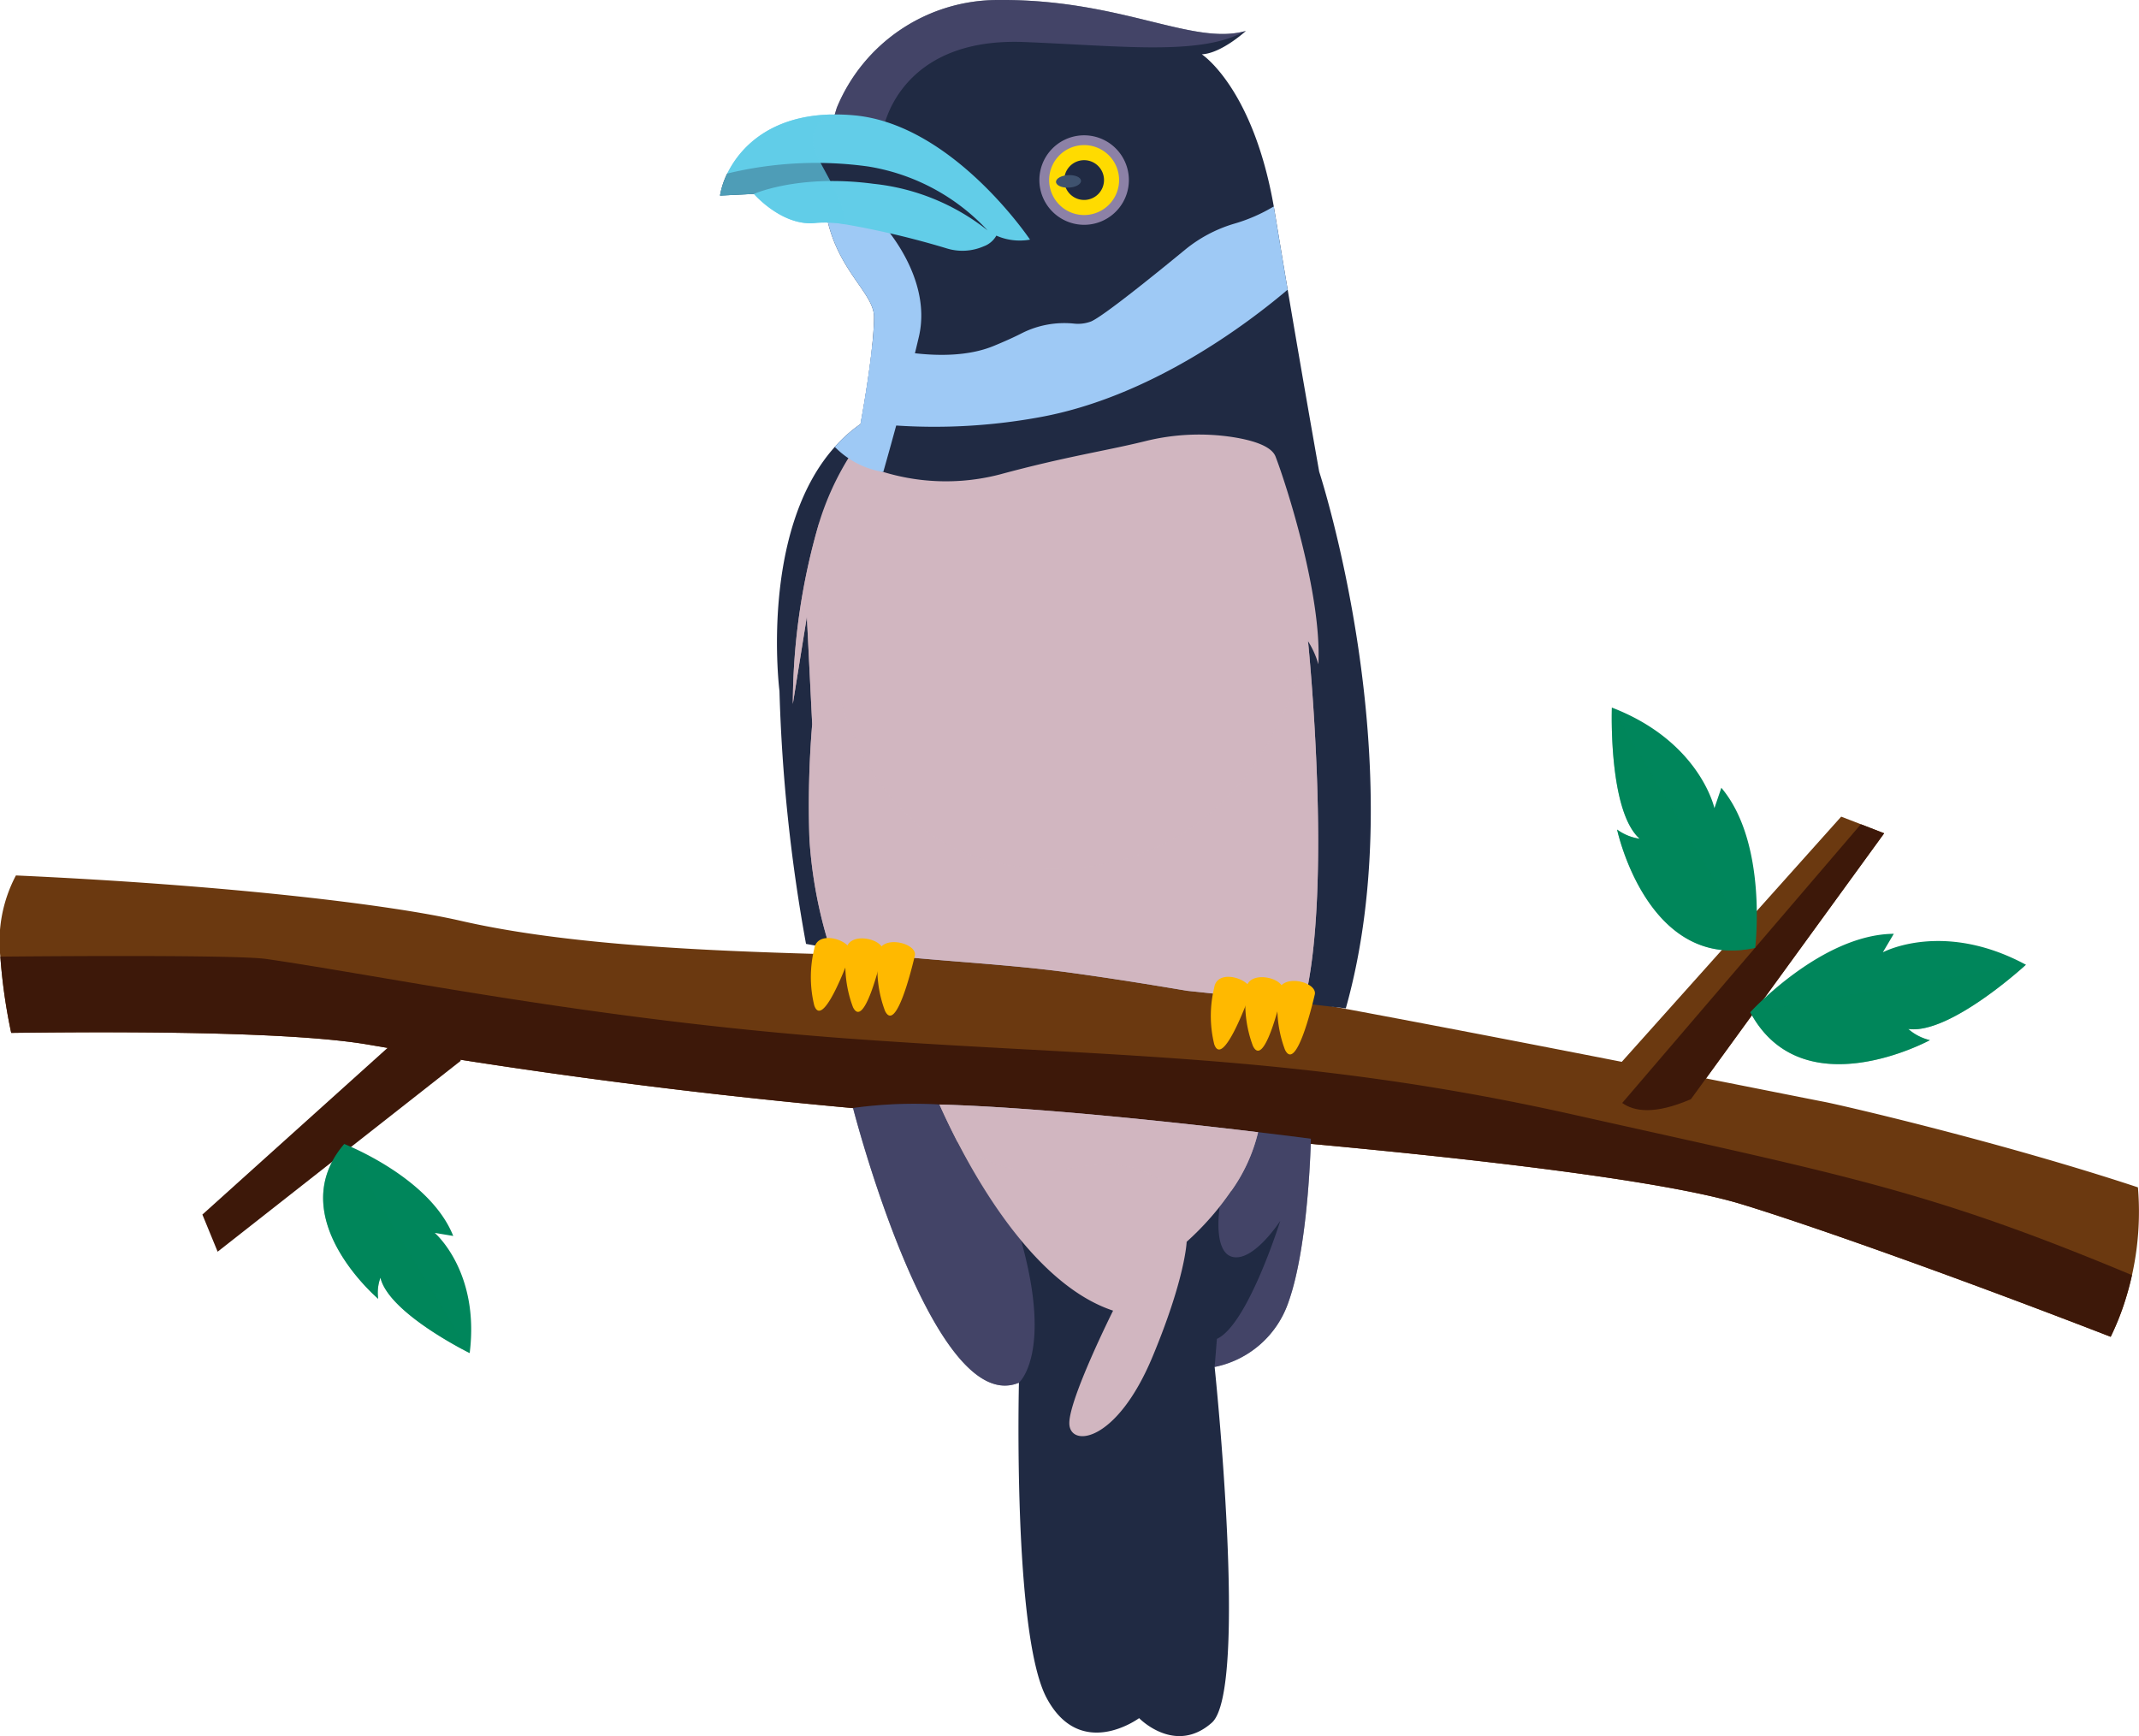 <svg xmlns="http://www.w3.org/2000/svg" width="195.114" height="158.363" viewBox="0 0 195.114 158.363">
  <defs>
    <style>
      .cls-1 {
        isolation: isolate;
      }

      .cls-2 {
        fill: #6b3910;
      }

      .cls-3 {
        fill: #3d1809;
      }

      .cls-4, .cls-5 {
        fill: #00865b;
      }

      .cls-5, .cls-7 {
        opacity: 0.5;
      }

      .cls-13, .cls-14, .cls-16, .cls-5 {
        mix-blend-mode: multiply;
      }

      .cls-6 {
        fill: #202a43;
      }

      .cls-7 {
        fill: #665e8d;
      }

      .cls-8 {
        fill: #8c81a6;
      }

      .cls-9 {
        fill: #ffdb00;
      }

      .cls-10 {
        fill: #3f526e;
        mix-blend-mode: screen;
      }

      .cls-11, .cls-14 {
        fill: #9ec9f5;
      }

      .cls-12, .cls-13 {
        fill: #d1b6c0;
      }

      .cls-13 {
        opacity: 0.8;
      }

      .cls-15, .cls-16 {
        fill: #62cde8;
      }

      .cls-16 {
        opacity: 0.7;
      }

      .cls-17 {
        fill: #ffb900;
      }
    </style>
  </defs>
  <g class="cls-1">
    <g id="图层_2" data-name="图层 2">
      <g id="OBJECTS">
        <g>
          <g>
            <g>
              <path class="cls-2" d="M193.668,119.187a26.708,26.708,0,0,0,1.349-10.879c-12.52-4.141-27.151-7.526-28.671-7.811-2.162-.402-53.206-10.707-66.333-12.346-13.124-1.639-40.51-.149-57.991-4.158-6.387-1.465-21.136-3.25-40.569-4.137a12.886,12.886,0,0,0-1.422,7.406,50.86,50.86,0,0,0,.99,6.955c14.12-.176,26.578.041,32.587,1.073a559.262,559.262,0,0,0,57.295,6.821c18.127,1.136,56.459,4.246,67.889,7.714,6.504,1.975,20.276,6.896,33.738,12.114A24.214,24.214,0,0,0,193.668,119.187Z"/>
              <path class="cls-3" d="M193.668,119.187a27.295,27.295,0,0,0,.803-2.873c-18.617-7.782-26.156-9.087-50.957-14.64-25.093-5.624-42.887-5.234-66.135-6.939-23.25-1.705-42.191-5.679-53.076-7.258C21.284,87.04.033,87.263.033,87.263a50.86,50.86,0,0,0,.99,6.955c14.12-.176,26.578.041,32.587,1.073a559.262,559.262,0,0,0,57.295,6.821c18.127,1.136,56.459,4.246,67.889,7.714,6.504,1.975,20.276,6.896,33.738,12.114A24.214,24.214,0,0,0,193.668,119.187Z"/>
            </g>
            <g>
              <path class="cls-3" d="M42.023,96.769l-22.171,17.409-1.391-3.388,18.694-16.828S41.32,93.065,42.023,96.769Z"/>
              <g>
                <path class="cls-4" d="M34.703,116.547a4.006,4.006,0,0,0-.206,1.926s-8.809-7.452-3.092-14.118c0,0,7.808,3.022,9.938,8.387l-1.688-.281s4.124,3.518,3.189,10.963C42.844,123.424,35.469,119.805,34.703,116.547Z"/>
                <path class="cls-5" d="M34.703,116.547a4.006,4.006,0,0,0-.206,1.926s-8.809-7.452-3.092-14.118l11.439,19.069S35.469,119.805,34.703,116.547Z"/>
              </g>
            </g>
            <g>
              <path class="cls-2" d="M146.627,98.319a3.52,3.52,0,0,0,1.349,2.29c1.06.765,2.941,1.099,6.268-.348l17.624-24.25-2.126-.825-1.793-.694Z"/>
              <path class="cls-3" d="M147.975,100.61c1.06.765,2.941,1.099,6.268-.348l17.624-24.25-2.126-.825Z"/>
              <g>
                <path class="cls-4" d="M149.566,76.508a4.599,4.599,0,0,1-2.059-.837s2.753,12.951,12.595,10.788c0,0,1.183-9.534-3.086-14.6l-.632,1.859s-1.318-6.079-9.352-9.174C147.031,64.545,146.688,73.965,149.566,76.508Z"/>
                <path class="cls-5" d="M149.566,76.508a4.599,4.599,0,0,1-2.059-.837s2.753,12.951,12.595,10.788L147.031,64.545S146.688,73.965,149.566,76.508Z"/>
              </g>
              <g>
                <path class="cls-4" d="M174.066,93.861a4.596,4.596,0,0,0,1.975,1.019s-11.626,6.335-16.387-2.545c0,0,6.471-7.102,13.095-7.156l-1.001,1.69s5.474-2.954,13.052,1.133C184.799,88.002,177.869,94.392,174.066,93.861Z"/>
                <path class="cls-5" d="M174.066,93.861a4.596,4.596,0,0,0,1.975,1.019s-11.626,6.335-16.387-2.545l25.146-4.333S177.869,94.392,174.066,93.861Z"/>
              </g>
            </g>
          </g>
          <g>
            <path class="cls-6" d="M78.525,38.506c-.02.112-.033.172-.033.172a13.42,13.42,0,0,0-2.345,2.087c-6.904,7.703-5.046,22.268-5.046,22.268a151.746,151.746,0,0,0,2.422,23.067c8.016,1.501,16.221,1.534,24.298,2.65,3.498.483,6.986,1.038,10.468,1.628,8.154.85,14.473,1.601,14.473,1.601,6.287-22.327-2.429-48.954-2.429-48.954s-1.382-7.78-2.875-16.604c-.394-2.331-.795-4.736-1.183-7.09-.029-.169-.055-.335-.084-.501-1.909-10.852-6.563-13.875-6.563-13.875,1.802-.089,4.022-2.135,4.022-2.135-.033.009-.064.019-.097.025-4.824,1.318-11.346-2.943-22.489-2.844a15.882,15.882,0,0,0-14.734,9.831c-.294.938-.526,1.824-.707,2.662a17.794,17.794,0,0,0-.245,7.128c.966,5.063,4.356,7.098,4.349,9.297-.003.725-.065,1.611-.162,2.549C79.273,34.344,78.669,37.72,78.525,38.506Z"/>
            <path class="cls-7" d="M113.554,2.846c-3.967,2.251-11.195,1.345-20.124.988C81.908,3.374,80.56,11.826,80.56,11.826a28.893,28.893,0,0,1-4.936.668c.18-.837.412-1.723.706-2.662A15.882,15.882,0,0,1,91.065.002C102.208-.097,108.73,4.164,113.554,2.846Z"/>
            <g>
              <path class="cls-8" d="M99.093,20.502a4.082,4.082,0,1,0-4.279-3.875A4.087,4.087,0,0,0,99.093,20.502Z"/>
              <path class="cls-9" d="M95.705,16.583a3.19,3.19,0,1,0,3.028-3.344A3.19,3.19,0,0,0,95.705,16.583Z"/>
              <path class="cls-6" d="M97.079,16.515a1.814,1.814,0,1,0,1.722-1.902A1.814,1.814,0,0,0,97.079,16.515Z"/>
              <path class="cls-10" d="M96.327,16.601c.016.315.54.545,1.17.514s1.129-.312,1.113-.627-.539-.546-1.17-.514S96.311,16.286,96.327,16.601Z"/>
            </g>
            <path class="cls-11" d="M117.458,26.421c-3.672,3.116-12.554,9.839-22.699,11.65a53.223,53.223,0,0,1-16.235.434c.144-.786.748-4.163,1.041-7.038l.003-.003s6.485,1.964,11.04.105c1.122-.458,1.984-.857,2.645-1.197a8.602,8.602,0,0,1,4.684-.857,3.373,3.373,0,0,0,1.592-.195c1.098-.467,5.764-4.234,8.58-6.549a12.784,12.784,0,0,1,4.436-2.355,15.176,15.176,0,0,0,3.647-1.587c.029.166.055.333.084.501C116.663,21.685,117.064,24.09,117.458,26.421Z"/>
            <path class="cls-12" d="M73.6,56.256l.486,9.803a89.863,89.863,0,0,0-.252,10.462,41.512,41.512,0,0,0,1.873,9.956c7.318,1.141,14.769,1.26,22.113,2.274,3.492.482,6.975,1.037,10.452,1.626,4.273.445,8.044.864,10.667,1.161,2.687-10.482.376-33.043.376-33.043a7.912,7.912,0,0,1,.943,2.1c.327-6.417-3.02-16.672-3.907-18.95-.37-.949-2.039-1.475-3.862-1.766a20.333,20.333,0,0,0-8.057.371c-3.65.898-7.097,1.369-13.242,3.031a19.587,19.587,0,0,1-13.79-1.509,25.571,25.571,0,0,0-2.651,5.808.043.043,0,0,1-.002.01,59.184,59.184,0,0,0-2.426,16.622Z"/>
            <path class="cls-6" d="M119.575,103.873s-.182,9.716-2.053,14.925a8.982,8.982,0,0,1-6.726,5.893s3.104,29.475-.256,32.45-6.633-.416-6.633-.416-5.343,3.961-8.44-1.846S92.945,126.128,92.945,126.128c-7.861,3.277-15.133-25.057-15.133-25.057a40.582,40.582,0,0,1,7.882-.319c9.008.247,22.086,1.688,29.066,2.524C117.715,103.627,119.575,103.873,119.575,103.873Z"/>
            <path class="cls-7" d="M92.945,126.128c-7.861,3.277-15.133-25.057-15.133-25.057a40.582,40.582,0,0,1,7.882-.319,56.216,56.216,0,0,0,7.449,12.399C96.033,123.475,92.945,126.128,92.945,126.128Z"/>
            <path class="cls-7" d="M119.575,103.873s-.182,9.716-2.053,14.925a8.982,8.982,0,0,1-6.726,5.893l.207-2.561c2.818-1.282,5.78-10.769,5.78-10.769s-2.354,3.655-4.281,3.307c-1.898-.343-1.262-4.481-1.242-4.604l-0-.003a17.192,17.192,0,0,0,3.499-6.784C117.715,103.627,119.575,103.873,119.575,103.873Z"/>
            <path class="cls-13" d="M73.6,56.256l.486,9.803a89.863,89.863,0,0,0-.252,10.462,41.512,41.512,0,0,0,1.873,9.956c7.318,1.141,14.769,1.26,22.113,2.274,3.492.482,6.975,1.037,10.452,1.626,4.273.445,8.044.864,10.667,1.161,2.687-10.482.376-33.043.376-33.043s-3.971,21.738-24.663,20.701c-21.871-1.096-19.981-30.934-19.906-31.606a59.184,59.184,0,0,0-2.426,16.622Z"/>
            <g>
              <path class="cls-12" d="M114.761,103.277a15.509,15.509,0,0,1-2.431,5.338,26.245,26.245,0,0,1-4.087,4.66s-.099,3.258-3.115,10.491c-3.271,7.853-7.524,8.291-7.587,6.098s3.992-10.309,3.992-10.309c-6.407-2.123-11.452-10.082-14.208-15.409-.692-1.344-1.243-2.519-1.63-3.393C94.703,100.999,107.781,102.441,114.761,103.277Z"/>
              <path class="cls-13" d="M114.761,103.277a15.509,15.509,0,0,1-2.431,5.338,11.357,11.357,0,0,1-2.039-.036c-6.787-.698-5.075-3.305-12.977-1.965a11.8,11.8,0,0,1-9.989-2.468c-.692-1.344-1.243-2.519-1.63-3.393C94.703,100.999,107.781,102.441,114.761,103.277Z"/>
            </g>
            <path class="cls-14" d="M83.819,30.712c-1.276,5.481-3.25,12.341-3.25,12.341a7.982,7.982,0,0,1-4.422-2.288,13.422,13.422,0,0,1,2.345-2.087s.013-.06.033-.172c.144-.786.748-4.162,1.041-7.038.098-.939.16-1.824.162-2.549.007-2.199-3.384-4.234-4.349-9.297l5.0.683S85.095,25.231,83.819,30.712Z"/>
            <g>
              <path class="cls-15" d="M93.955,21.858a5.286,5.286,0,0,1-3.07-.364,2.188,2.188,0,0,1-1.164.979,4.846,4.846,0,0,1-3.35.189,78.239,78.239,0,0,0-9.252-2.196,10.498,10.498,0,0,0-2.633-.138c-3.076.411-5.717-2.639-5.717-2.639l-3.091.153a7.32,7.32,0,0,1,.659-2.011l.003-0c1.154-2.374,3.896-5.24,9.413-5.385a18.487,18.487,0,0,1,2.205.079C86.941,11.37,93.955,21.858,93.955,21.858Z"/>
              <path class="cls-6" d="M90.084,21.015A20.055,20.055,0,0,0,79.662,16.764c-6.817-.905-10.893.925-10.893.925l-3.091.153a7.323,7.323,0,0,1,.659-2.012l.002-0a34.45,34.45,0,0,1,12.881-.639A18.997,18.997,0,0,1,90.084,21.015Z"/>
              <path class="cls-16" d="M77.119,20.467a10.498,10.498,0,0,0-2.633-.138c-3.076.411-5.717-2.639-5.717-2.639l-3.091.153a7.32,7.32,0,0,1,.659-2.011l.003-0c1.154-2.374,3.896-5.24,9.413-5.385l.01.002A2.47,2.47,0,0,0,74.281,13.559C74.82,15.269,76.962,17.936,77.119,20.467Z"/>
            </g>
            <g>
              <path class="cls-17" d="M74.273,86.552a10.899,10.899,0,0,0,0,5.158c.745,2.156,2.877-3.507,3.303-4.664S74.564,84.642,74.273,86.552Z"/>
              <path class="cls-17" d="M77.184,86.75a10.899,10.899,0,0,0,.621,5.12c.999,2.051,2.434-3.828,2.718-5.028S77.243,84.819,77.184,86.75Z"/>
              <path class="cls-17" d="M80.107,87.092a10.899,10.899,0,0,0,.621,5.12c.999,2.051,2.434-3.828,2.718-5.028S80.166,85.161,80.107,87.092Z"/>
            </g>
            <g>
              <path class="cls-17" d="M110.757,90.091a10.899,10.899,0,0,0,0,5.158c.745,2.156,2.877-3.507,3.303-4.664S111.048,88.182,110.757,90.091Z"/>
              <path class="cls-17" d="M113.668,90.289a10.9,10.9,0,0,0,.621,5.121c.999,2.051,2.434-3.828,2.718-5.028S113.728,88.358,113.668,90.289Z"/>
              <path class="cls-17" d="M116.591,90.632a10.9,10.9,0,0,0,.621,5.121c.999,2.051,2.434-3.828,2.718-5.028S116.651,88.701,116.591,90.632Z"/>
            </g>
          </g>
        </g>
      </g>
    </g>
  </g>
</svg>

